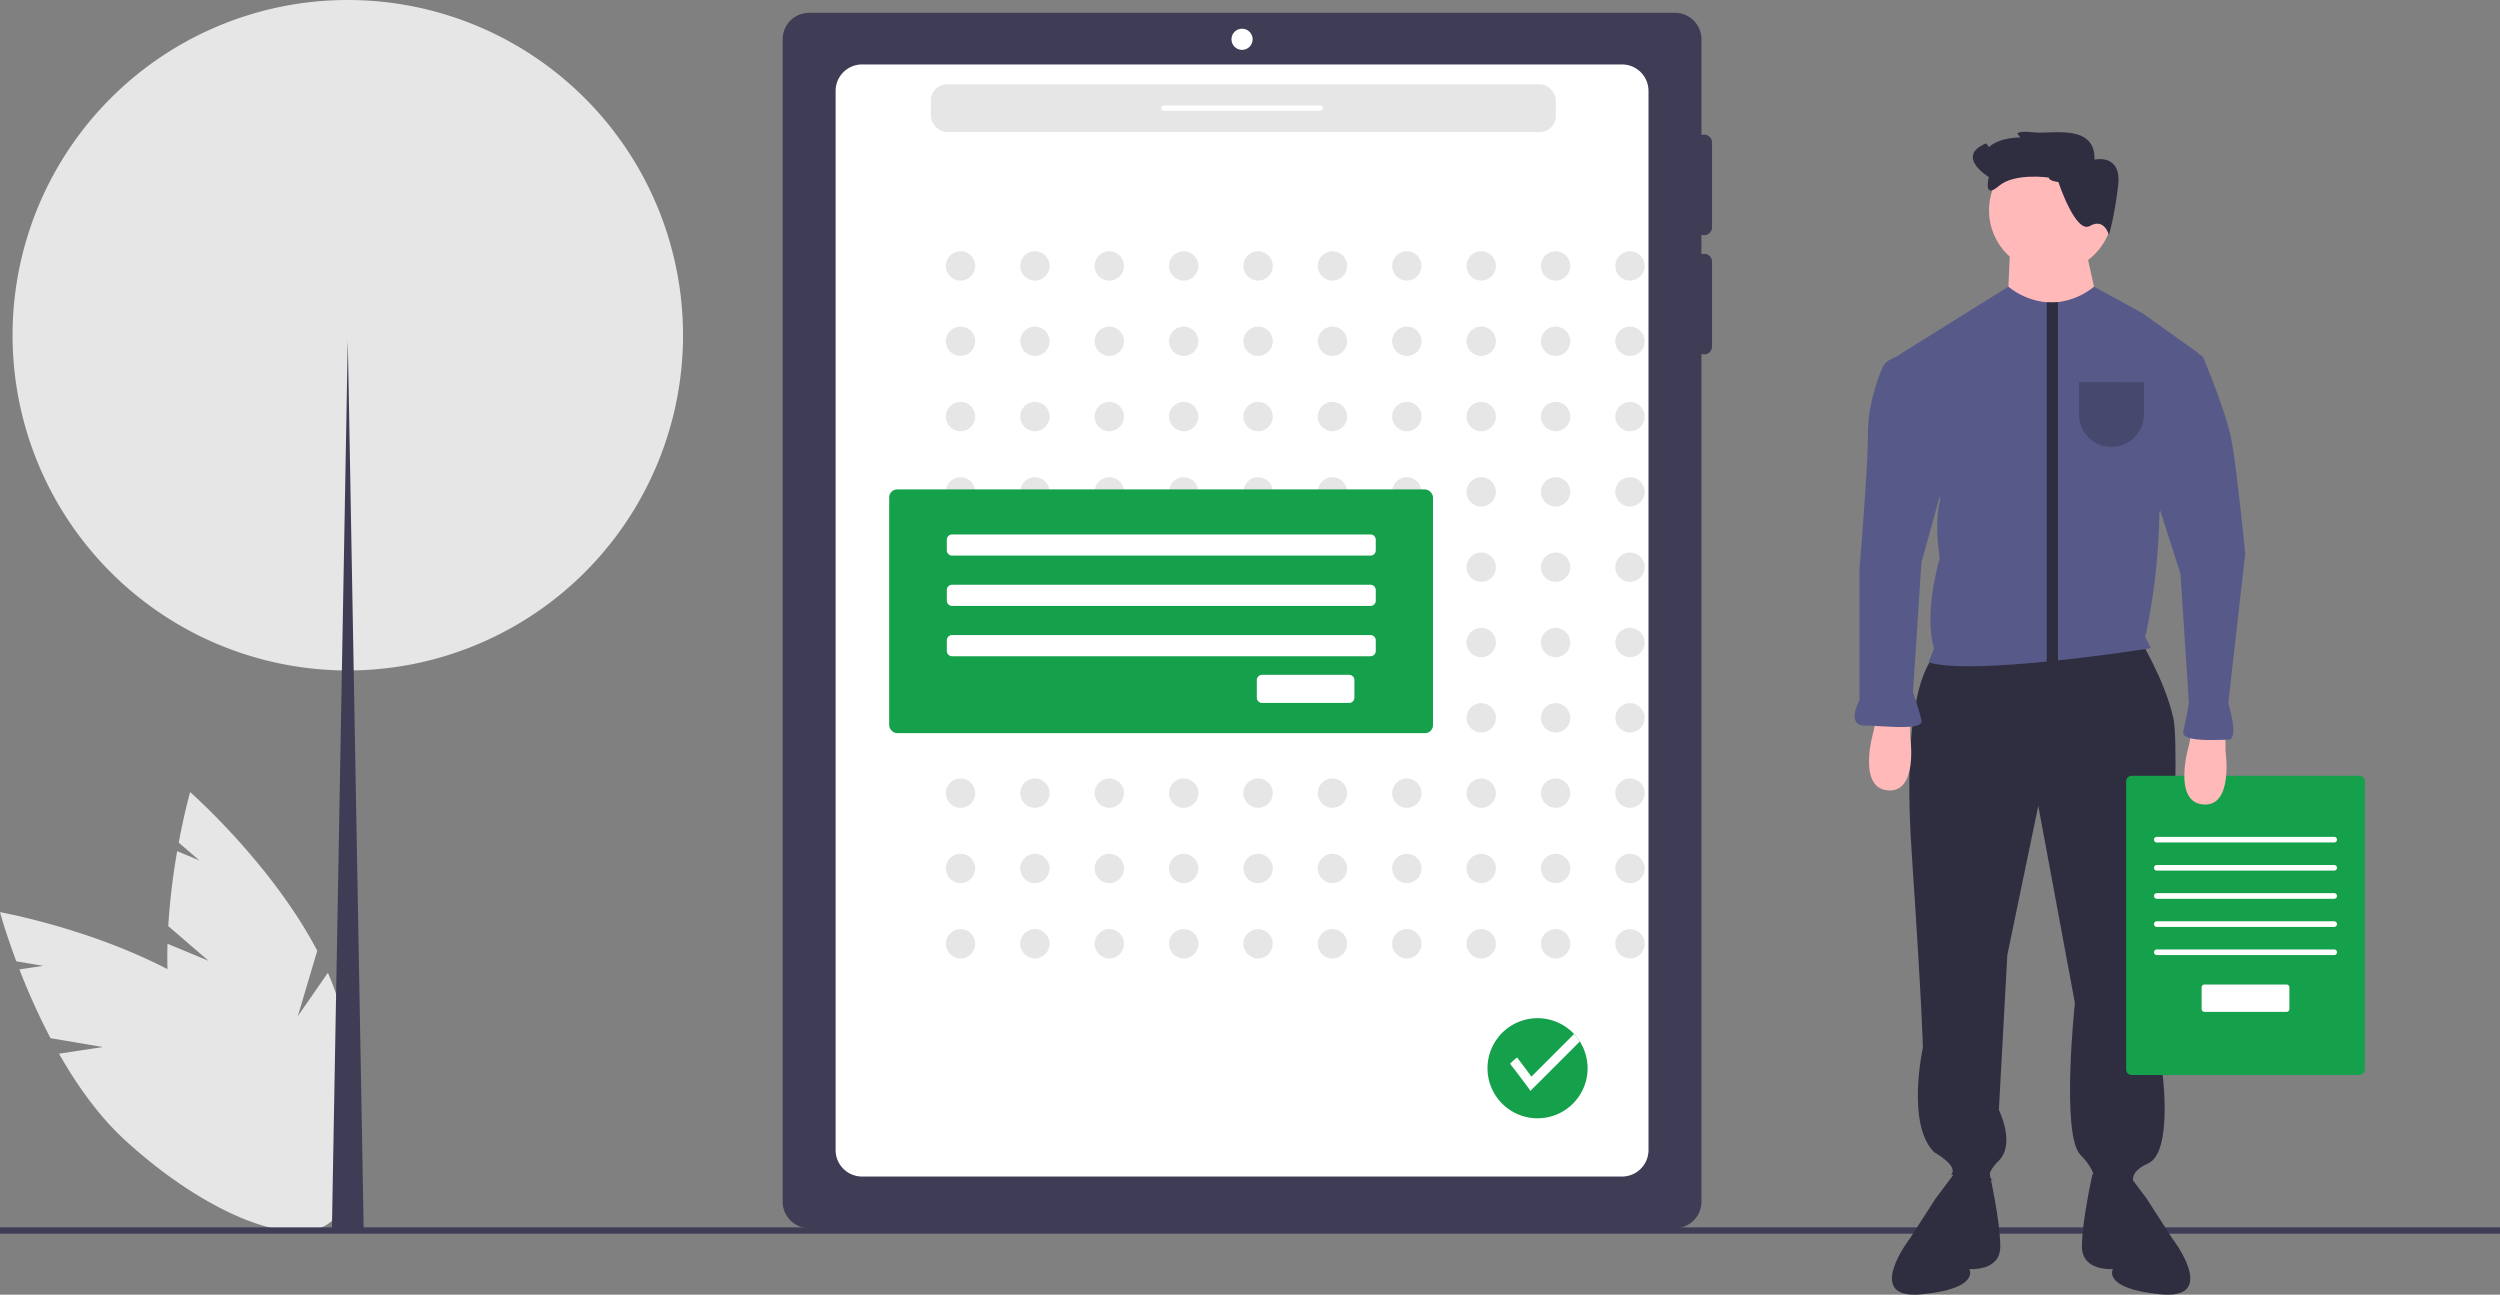 <svg xmlns="http://www.w3.org/2000/svg" id="ac3e78f9-fa01-469d-9115-1cc97ea9f5ff" data-name="Layer 1" width="888" height="459.873" viewBox="0 0 888 459.873" class="injected-svg gridItem__media" xmlns:xlink="http://www.w3.org/1999/xlink"><rect x="0" y="0" width="888" height="459.873" fill="#808080" stroke="none"/><title>grid_design</title><path d="M761.297,303.618a2.822,2.822,0,0,0,2.822-2.822V270.7a2.794,2.794,0,0,0-3.762-2.649v-34.031a9.405,9.405,0,0,0-9.405-9.405H443.405A9.405,9.405,0,0,0,434,234.02V646.903a9.405,9.405,0,0,0,9.405,9.405H750.951a9.405,9.405,0,0,0,9.405-9.405V345.768a2.794,2.794,0,0,0,3.762-2.649V313.023a2.794,2.794,0,0,0-3.762-2.649V303.445A2.795,2.795,0,0,0,761.297,303.618Z" transform="translate(-156 -220.063)" fill="#3F3D56"></path><path d="M732.141,242.955a9.405,9.405,0,0,1,9.405,9.405v376.203a9.405,9.405,0,0,1-9.405,9.405H462.215a9.405,9.405,0,0,1-9.405-9.405v-376.203a9.405,9.405,0,0,1,9.405-9.405H732.141" transform="translate(-156 -220.063)" fill="#FFFFFF"></path><circle cx="341.183" cy="94.456" r="5.219" fill="#E6E6E6"></circle><circle cx="367.604" cy="94.456" r="5.219" fill="#E6E6E6"></circle><circle cx="394.025" cy="94.456" r="5.219" fill="#E6E6E6"></circle><circle cx="420.446" cy="94.456" r="5.219" fill="#E6E6E6"></circle><circle cx="446.867" cy="94.456" r="5.219" fill="#E6E6E6"></circle><circle cx="473.288" cy="94.456" r="5.219" fill="#E6E6E6"></circle><circle cx="499.709" cy="94.456" r="5.219" fill="#E6E6E6"></circle><circle cx="526.13" cy="94.456" r="5.219" fill="#E6E6E6"></circle><circle cx="552.551" cy="94.456" r="5.219" fill="#E6E6E6"></circle><circle cx="578.972" cy="94.456" r="5.219" fill="#E6E6E6"></circle><circle cx="341.183" cy="121.208" r="5.219" fill="#E6E6E6"></circle><circle cx="367.604" cy="121.208" r="5.219" fill="#E6E6E6"></circle><circle cx="394.025" cy="121.208" r="5.219" fill="#E6E6E6"></circle><circle cx="420.446" cy="121.208" r="5.219" fill="#E6E6E6"></circle><circle cx="446.867" cy="121.208" r="5.219" fill="#E6E6E6"></circle><circle cx="473.288" cy="121.208" r="5.219" fill="#E6E6E6"></circle><circle cx="499.709" cy="121.208" r="5.219" fill="#E6E6E6"></circle><circle cx="526.13" cy="121.208" r="5.219" fill="#E6E6E6"></circle><circle cx="552.551" cy="121.208" r="5.219" fill="#E6E6E6"></circle><circle cx="578.972" cy="121.208" r="5.219" fill="#E6E6E6"></circle><circle cx="341.183" cy="147.961" r="5.219" fill="#E6E6E6"></circle><circle cx="367.604" cy="147.961" r="5.219" fill="#E6E6E6"></circle><circle cx="394.025" cy="147.961" r="5.219" fill="#E6E6E6"></circle><circle cx="420.446" cy="147.961" r="5.219" fill="#E6E6E6"></circle><circle cx="446.867" cy="147.961" r="5.219" fill="#E6E6E6"></circle><circle cx="473.288" cy="147.961" r="5.219" fill="#E6E6E6"></circle><circle cx="499.709" cy="147.961" r="5.219" fill="#E6E6E6"></circle><circle cx="526.13" cy="147.961" r="5.219" fill="#E6E6E6"></circle><circle cx="552.551" cy="147.961" r="5.219" fill="#E6E6E6"></circle><circle cx="578.972" cy="147.961" r="5.219" fill="#E6E6E6"></circle><circle cx="341.183" cy="174.714" r="5.219" fill="#E6E6E6"></circle><circle cx="367.604" cy="174.714" r="5.219" fill="#E6E6E6"></circle><circle cx="394.025" cy="174.714" r="5.219" fill="#E6E6E6"></circle><circle cx="420.446" cy="174.714" r="5.219" fill="#E6E6E6"></circle><circle cx="446.867" cy="174.714" r="5.219" fill="#E6E6E6"></circle><circle cx="473.288" cy="174.714" r="5.219" fill="#E6E6E6"></circle><circle cx="499.709" cy="174.714" r="5.219" fill="#E6E6E6"></circle><circle cx="526.13" cy="174.714" r="5.219" fill="#E6E6E6"></circle><circle cx="552.551" cy="174.714" r="5.219" fill="#E6E6E6"></circle><circle cx="578.972" cy="174.714" r="5.219" fill="#E6E6E6"></circle><circle cx="341.183" cy="201.466" r="5.219" fill="#E6E6E6"></circle><circle cx="367.604" cy="201.466" r="5.219" fill="#E6E6E6"></circle><circle cx="394.025" cy="201.466" r="5.219" fill="#E6E6E6"></circle><circle cx="420.446" cy="201.466" r="5.219" fill="#E6E6E6"></circle><circle cx="446.867" cy="201.466" r="5.219" fill="#E6E6E6"></circle><circle cx="473.288" cy="201.466" r="5.219" fill="#E6E6E6"></circle><circle cx="499.709" cy="201.466" r="5.219" fill="#E6E6E6"></circle><circle cx="526.13" cy="201.466" r="5.219" fill="#E6E6E6"></circle><circle cx="552.551" cy="201.466" r="5.219" fill="#E6E6E6"></circle><circle cx="578.972" cy="201.466" r="5.219" fill="#E6E6E6"></circle><circle cx="341.183" cy="228.219" r="5.219" fill="#E6E6E6"></circle><circle cx="367.604" cy="228.219" r="5.219" fill="#E6E6E6"></circle><circle cx="394.025" cy="228.219" r="5.219" fill="#E6E6E6"></circle><circle cx="420.446" cy="228.219" r="5.219" fill="#E6E6E6"></circle><circle cx="446.867" cy="228.219" r="5.219" fill="#E6E6E6"></circle><circle cx="473.288" cy="228.219" r="5.219" fill="#E6E6E6"></circle><circle cx="499.709" cy="228.219" r="5.219" fill="#E6E6E6"></circle><circle cx="526.13" cy="228.219" r="5.219" fill="#E6E6E6"></circle><circle cx="552.551" cy="228.219" r="5.219" fill="#E6E6E6"></circle><circle cx="578.972" cy="228.219" r="5.219" fill="#E6E6E6"></circle><circle cx="341.183" cy="254.972" r="5.219" fill="#E6E6E6"></circle><circle cx="367.604" cy="254.972" r="5.219" fill="#E6E6E6"></circle><circle cx="394.025" cy="254.972" r="5.219" fill="#E6E6E6"></circle><circle cx="420.446" cy="254.972" r="5.219" fill="#E6E6E6"></circle><circle cx="446.867" cy="254.972" r="5.219" fill="#E6E6E6"></circle><circle cx="473.288" cy="254.972" r="5.219" fill="#E6E6E6"></circle><circle cx="499.709" cy="254.972" r="5.219" fill="#E6E6E6"></circle><circle cx="526.13" cy="254.972" r="5.219" fill="#E6E6E6"></circle><circle cx="552.551" cy="254.972" r="5.219" fill="#E6E6E6"></circle><circle cx="578.972" cy="254.972" r="5.219" fill="#E6E6E6"></circle><circle cx="341.183" cy="281.724" r="5.219" fill="#E6E6E6"></circle><circle cx="367.604" cy="281.724" r="5.219" fill="#E6E6E6"></circle><circle cx="394.025" cy="281.724" r="5.219" fill="#E6E6E6"></circle><circle cx="420.446" cy="281.724" r="5.219" fill="#E6E6E6"></circle><circle cx="446.867" cy="281.724" r="5.219" fill="#E6E6E6"></circle><circle cx="473.288" cy="281.724" r="5.219" fill="#E6E6E6"></circle><circle cx="499.709" cy="281.724" r="5.219" fill="#E6E6E6"></circle><circle cx="526.13" cy="281.724" r="5.219" fill="#E6E6E6"></circle><circle cx="552.551" cy="281.724" r="5.219" fill="#E6E6E6"></circle><circle cx="578.972" cy="281.724" r="5.219" fill="#E6E6E6"></circle><circle cx="341.183" cy="308.477" r="5.219" fill="#E6E6E6"></circle><circle cx="367.604" cy="308.477" r="5.219" fill="#E6E6E6"></circle><circle cx="394.025" cy="308.477" r="5.219" fill="#E6E6E6"></circle><circle cx="420.446" cy="308.477" r="5.219" fill="#E6E6E6"></circle><circle cx="446.867" cy="308.477" r="5.219" fill="#E6E6E6"></circle><circle cx="473.288" cy="308.477" r="5.219" fill="#E6E6E6"></circle><circle cx="499.709" cy="308.477" r="5.219" fill="#E6E6E6"></circle><circle cx="526.13" cy="308.477" r="5.219" fill="#E6E6E6"></circle><circle cx="552.551" cy="308.477" r="5.219" fill="#E6E6E6"></circle><circle cx="578.972" cy="308.477" r="5.219" fill="#E6E6E6"></circle><circle cx="341.183" cy="335.229" r="5.219" fill="#E6E6E6"></circle><circle cx="367.604" cy="335.229" r="5.219" fill="#E6E6E6"></circle><circle cx="394.025" cy="335.229" r="5.219" fill="#E6E6E6"></circle><circle cx="420.446" cy="335.229" r="5.219" fill="#E6E6E6"></circle><circle cx="446.867" cy="335.229" r="5.219" fill="#E6E6E6"></circle><circle cx="473.288" cy="335.229" r="5.219" fill="#E6E6E6"></circle><circle cx="499.709" cy="335.229" r="5.219" fill="#E6E6E6"></circle><circle cx="526.13" cy="335.229" r="5.219" fill="#E6E6E6"></circle><circle cx="552.551" cy="335.229" r="5.219" fill="#E6E6E6"></circle><circle cx="578.972" cy="335.229" r="5.219" fill="#E6E6E6"></circle><path d="M230.08,561.343l-14.313-12.331a237.796,237.796,0,0,1,3.165-26.616l7.877,3.275-7.328-6.313c2.03-10.869,4.063-17.938,4.063-17.938s28.882,25.33,45.148,56.347l-6.908,23.238,10.675-15.404a96.206,96.206,0,0,1,4.164,11.351c11.45,39.028,7.985,74.405-7.738,79.018s-37.752-23.286-49.201-62.313c-3.55-12.099-4.526-25.56-4.185-38.377Z" transform="translate(-156 -220.063)" fill="#E6E6E6"></path><path d="M192.57,591.977l-18.627-3.157a237.795,237.795,0,0,1-11.048-24.42l8.436-1.268-9.537-1.616C157.914,551.162,156,544.06,156,544.06s37.817,6.754,67.775,24.898l6.099,23.463,1.176-18.705a96.206,96.206,0,0,1,9.431,7.564c29.975,27.491,45.296,59.567,34.22,71.643s-44.353-.42-74.328-27.911c-9.293-8.522-17.086-19.541-23.42-30.689Z" transform="translate(-156 -220.063)" fill="#E6E6E6"></path><rect y="435.96" width="888" height="2.241" fill="#3F3D56"></rect><circle cx="441.178" cy="13.957" r="3.762" fill="#FFFFFF"></circle><rect x="315.84" y="173.843" width="193.158" height="86.573" rx="2.822" fill="#15A04B"></rect><path d="M604.304,459.764a1.883,1.883,0,0,0-1.881,1.881v6.223a1.883,1.883,0,0,0,1.881,1.881H635.204a1.883,1.883,0,0,0,1.881-1.881v-6.223a1.883,1.883,0,0,0-1.881-1.881Z" transform="translate(-156 -220.063)" fill="#FFFFFF"></path><rect x="330.668" y="29.946" width="221.96" height="16.929" rx="5.643" fill="#E6E6E6"></rect><path d="M624.923,259.414H569.433a.941.941,0,1,1,0-1.881H624.923a.941.941,0,1,1,0,1.881Z" transform="translate(-156 -220.063)" fill="#FFFFFF"></path><path d="M642.793,409.895a1.881,1.881,0,0,1,1.881,1.881v3.762a1.881,1.881,0,0,1-1.881,1.881H494.192a1.881,1.881,0,0,1-1.881-1.881v-3.762a1.881,1.881,0,0,1,1.881-1.881H642.793" transform="translate(-156 -220.063)" fill="#FFFFFF"></path><path d="M642.793,427.765a1.881,1.881,0,0,1,1.881,1.881v3.762a1.881,1.881,0,0,1-1.881,1.881H494.192a1.881,1.881,0,0,1-1.881-1.881v-3.762a1.881,1.881,0,0,1,1.881-1.881H642.793" transform="translate(-156 -220.063)" fill="#FFFFFF"></path><path d="M642.793,445.634a1.881,1.881,0,0,1,1.881,1.881v3.762a1.881,1.881,0,0,1-1.881,1.881H494.192a1.881,1.881,0,0,1-1.881-1.881v-3.762a1.881,1.881,0,0,1,1.881-1.881H642.793" transform="translate(-156 -220.063)" fill="#FFFFFF"></path><path d="M398.608,339.135A119.064,119.064,0,0,1,282.014,458.186c-.822.021-1.655.032-2.477.032s-1.655-.011-2.477-.032A119.074,119.074,0,1,1,398.608,339.135Z" transform="translate(-156 -220.063)" fill="#E6E6E6"></path><path d="M285.176,656.34c-.822.021-4.817.032-5.639.032s-4.817-.011-5.639-.032l5.639-315.476Z" transform="translate(-156 -220.063)" fill="#3F3D56"></path><path d="M719.914,599.519a17.777,17.777,0,1,1-2.755-9.523A17.825,17.825,0,0,1,719.914,599.519Z" transform="translate(-156 -220.063)" fill="#15A04B"></path><path d="M717.159,589.996l-17.548,17.545c-1.103-1.708-7.247-9.643-7.247-9.643a24.865,24.865,0,0,1,2.515-2.22l5.095,6.794,15.13-15.13A17.753,17.753,0,0,1,717.159,589.996Z" transform="translate(-156 -220.063)" fill="#FFFFFF"></path><path d="M843,453.308s-12,9-8,69,4,70,4,70-6,27,4,37c0,0,9,5,6,8l15,2s-4-1,2-7,0-18,0-18l3-55,11-53,13,70s-5,47,2,54,5,12,5,12h15s-5-5,4-9,5-33,5-33,7-111,4-125-13-30-13-30Z" transform="translate(-156 -220.063)" fill="#2F2E41"></path><path d="M852.5,633.808l-9,12-9,14s-17,22,4,20,17-9,17-9,11,1,11-8-3.76-25.703-3.76-25.703Z" transform="translate(-156 -220.063)" fill="#2F2E41"></path><path d="M909.5,633.808l9,12,9,14s17,22-4,20-17-9-17-9-11,1-11-8,3.76-25.703,3.76-25.703Z" transform="translate(-156 -220.063)" fill="#2F2E41"></path><circle cx="728.5" cy="74.745" r="22" fill="#FFB9B9"></circle><polygon points="714 88.245 713 110.245 727 132.245 745 107.245 741 89.245 714 88.245" fill="#FFB9B9"></polygon><path d="M923,402.308a225.817,225.817,0,0,1-5,44l2,4s-15.46,2.45-33,4.32c-1.32.14-2.66.28-4,.42-16.78,1.66-34.52,2.6-42,.26l2-5s-4-10,2-32c0,0-2-12,0-20,1.376-5.505-11.046-34.369-16.008-45.56a5.606,5.606,0,0,1,2.162-7.029L869.38,321.888a25.408,25.408,0,0,0,13.62,5.54,22.473,22.473,0,0,0,4-.07,24.959,24.959,0,0,0,12.8-5.47l17.2,9.42,19.155,13.682a3.271,3.271,0,0,1,1.258,3.508Z" transform="translate(-156 -220.063)" fill="#575A89"></path><path d="M887,327.358v127.95h-4v-127.88A22.473,22.473,0,0,0,887,327.358Z" transform="translate(-156 -220.063)" fill="#2F2E41"></path><path d="M894.5,355.808v11.5a11.5,11.5,0,0,0,23,0v-11.5Z" transform="translate(-156 -220.063)" opacity="0.2"></path><path d="M887.15,284.737s-3.511-.419-3.371-1.59c0,0-12.197-1.836-17.845,3.021s-3.5-3.196-3.5-3.196-12.175-7.389-.943-11.983l1.031,1.31s2.76-3.231,11.092-3.423l-1.031-1.31s.14-1.17,5.991-.472,21.765-3.336,21.398,9.677c0,0,9.782-2.393,8.384,9.31s-3.267,17.415-3.267,17.415-1.642-6.131-6.742-3.179S887.15,284.737,887.15,284.737Z" transform="translate(-156 -220.063)" fill="#2F2E41"></path><path d="M913.208,495.634a2.003,2.003,0,0,0-2,2V599.892a2.003,2.003,0,0,0,2,2H994a2.003,2.003,0,0,0,2-2V497.634a2.003,2.003,0,0,0-2-2Z" transform="translate(-156 -220.063)" fill="#15A04B"></path><path d="M939.017,569.766a1.001,1.001,0,0,0-1,1v7.709a1.001,1.001,0,0,0,1,1h29.175a1.001,1.001,0,0,0,1-1v-7.709a1.001,1.001,0,0,0-1-1Z" transform="translate(-156 -220.063)" fill="#FFFFFF"></path><path d="M946.5,480.808v6s3,20-8,19-5-21-5-21l1-5Z" transform="translate(-156 -220.063)" fill="#FFB9B9"></path><path d="M834.5,475.808v6s3,20-8,19-5-21-5-21l1-5Z" transform="translate(-156 -220.063)" fill="#FFB9B9"></path><path d="M951.86,431.258l-4.36,38.55s4,13,0,13-17,1-16-3,2-10,2-10l-3-46-9-28,8.62-46.93a3.271,3.271,0,0,1,2.422-2.582l2.471-.619a3.271,3.271,0,0,1,2.818.603h0a3.252,3.252,0,0,1,.997,1.315c1.524,3.687,7.915,19.424,9.672,28.212,1.05,5.24,2.37,16.26,3.39,25.55.93,8.43,1.61,15.45,1.61,15.45Z" transform="translate(-156 -220.063)" fill="#575A89"></path><path d="M831.955,346.449h0a5.609,5.609,0,0,0-3.2.628l-1.572.836a5.59,5.59,0,0,0-2.519,2.735c-1.649,3.846-5.164,13.21-5.164,23.16,0,13-3,48-3,48v47s-5,9,2,9,21,2,20-2-3-10-3-10l3-46,10-36-11.819-33.638A5.609,5.609,0,0,0,831.955,346.449Z" transform="translate(-156 -220.063)" fill="#575A89"></path><path d="M985.104,519.308h-63a1,1,0,0,1,0-2h63a1,1,0,0,1,0,2Z" transform="translate(-156 -220.063)" fill="#FFFFFF"></path><path d="M985.104,529.308h-63a1,1,0,0,1,0-2h63a1,1,0,0,1,0,2Z" transform="translate(-156 -220.063)" fill="#FFFFFF"></path><path d="M985.104,539.308h-63a1,1,0,0,1,0-2h63a1,1,0,0,1,0,2Z" transform="translate(-156 -220.063)" fill="#FFFFFF"></path><path d="M985.104,549.308h-63a1,1,0,0,1,0-2h63a1,1,0,0,1,0,2Z" transform="translate(-156 -220.063)" fill="#FFFFFF"></path><path d="M985.104,559.308h-63a1,1,0,0,1,0-2h63a1,1,0,0,1,0,2Z" transform="translate(-156 -220.063)" fill="#FFFFFF"></path></svg>